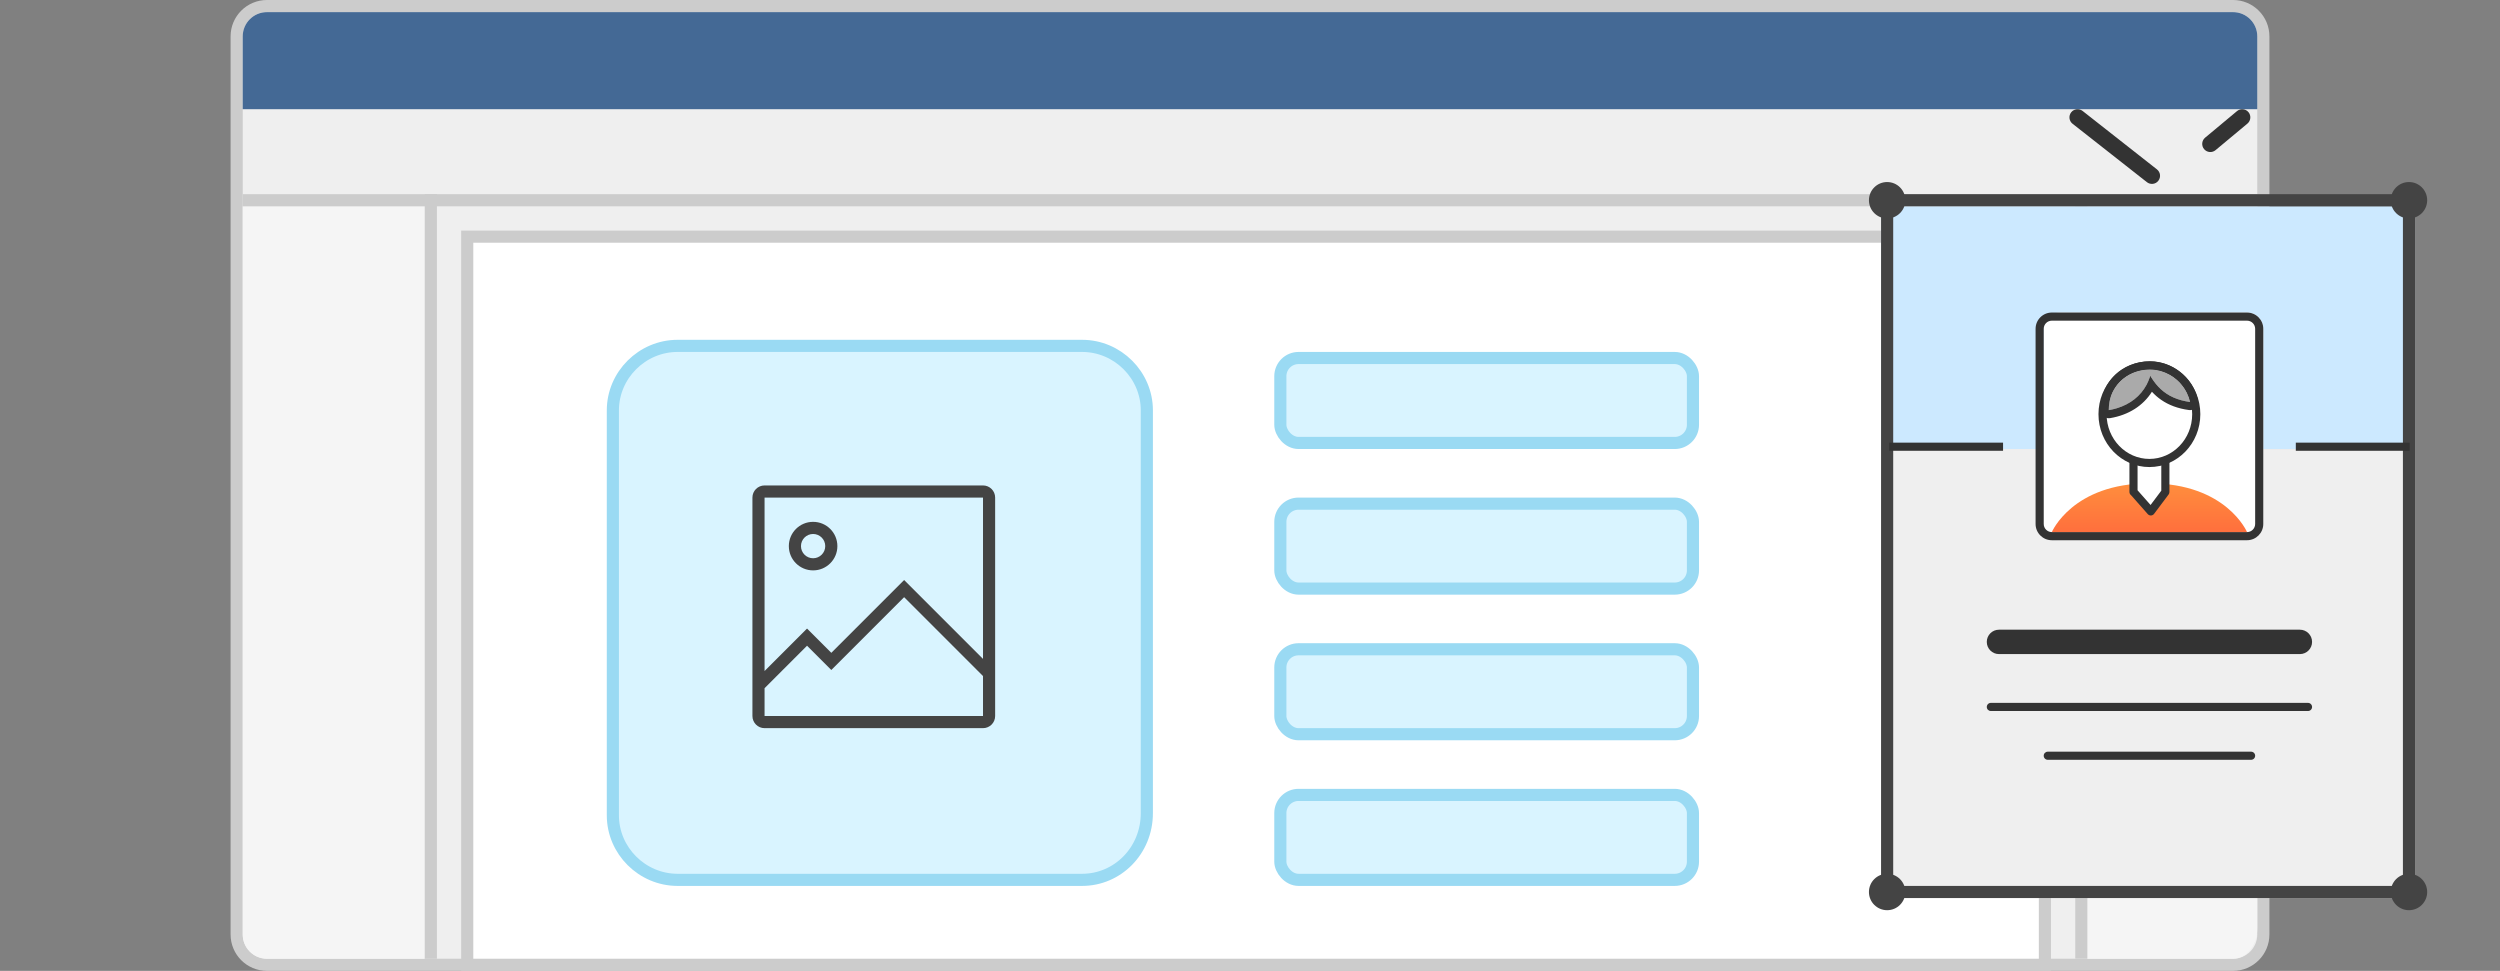 <svg width="206" height="80" viewBox="0 0 206 80" fill="none" xmlns="http://www.w3.org/2000/svg">
<rect x="0" y="0" width="206" height="80" fill="#808080" stroke="none"/>
<path d="M19.5 3C19.5 1.619 20.619 0.5 22 0.5H184C185.381 0.5 186.5 1.619 186.5 3V77C186.5 78.381 185.381 79.5 184 79.5H22C20.619 79.5 19.5 78.381 19.5 77V3Z" fill="#EFEFEF" stroke="#CCCCCC"/>
<path d="M39 19.5H38.5V20V79V79.5H39H168H168.5V79V20V19.5H168H39Z" fill="white" stroke="#CCCCCC"/>
<path d="M20 17H35V79H22C20.895 79 20 78.105 20 77V17Z" fill="#F5F5F5"/>
<path d="M186 17H171V79H184.015C185.111 79 186 77.873 186 76.483V17Z" fill="#F5F5F5"/>
<path d="M20 3C20 1.895 20.895 1 22 1H184C185.105 1 186 1.895 186 3V9H20V3Z" fill="#446995"/>
<path fill-rule="evenodd" clip-rule="evenodd" d="M186 17H20V16H186V17Z" fill="#CCCCCC"/>
<path fill-rule="evenodd" clip-rule="evenodd" d="M36 16V79H35V16H36Z" fill="#CCCCCC"/>
<path fill-rule="evenodd" clip-rule="evenodd" d="M172 17V79H171V17H172Z" fill="#CCCCCC"/>
<path d="M89.163 72.5H55.837C52.91 72.5 50.5 70.097 50.5 67.188V33.812C50.5 30.903 52.91 28.5 55.837 28.5H89.163C92.09 28.5 94.5 30.903 94.5 33.812V67C94.5 70.107 92.079 72.5 89.163 72.5Z" fill="#D9F4FF" stroke="#9ADAF3" stroke-miterlimit="10" stroke-linecap="round" stroke-linejoin="round"/>
<path fill-rule="evenodd" clip-rule="evenodd" d="M69 45C69 46.105 68.105 47 67 47C65.895 47 65 46.105 65 45C65 43.895 65.895 43 67 43C68.105 43 69 43.895 69 45ZM68 45C68 45.552 67.552 46 67 46C66.448 46 66 45.552 66 45C66 44.448 66.448 44 67 44C67.552 44 68 44.448 68 45Z" fill="#444444"/>
<path fill-rule="evenodd" clip-rule="evenodd" d="M63 40C62.448 40 62 40.448 62 41V59C62 59.552 62.448 60 63 60H81C81.552 60 82 59.552 82 59V41C82 40.448 81.552 40 81 40H63ZM81 41H63V55.293L66.5 51.793L68.5 53.793L74.5 47.793L81 54.293V41ZM63 59V56.707L66.5 53.207L68.5 55.207L74.5 49.207L81 55.707V59H63Z" fill="#444444"/>
<rect x="105.5" y="29.5" width="34" height="7" rx="1.5" fill="#D9F4FF" stroke="#9ADAF3"/>
<rect x="105.5" y="41.5" width="34" height="7" rx="1.5" fill="#D9F4FF" stroke="#9ADAF3"/>
<rect x="105.5" y="53.5" width="34" height="7" rx="1.5" fill="#D9F4FF" stroke="#9ADAF3"/>
<rect x="105.5" y="65.5" width="34" height="7" rx="1.5" fill="#D9F4FF" stroke="#9ADAF3"/>
<rect x="155" y="37" width="44" height="37" fill="#EFEFEF"/>
<rect width="44" height="20" transform="matrix(1 0 0 -1 155 37)" fill="#CCE9FF"/>
<rect x="155.5" y="16.5" width="43" height="57" stroke="#444444"/>
<circle cx="155.5" cy="16.5" r="1.5" fill="#444444"/>
<circle cx="155.5" cy="73.5" r="1.5" fill="#444444"/>
<circle cx="198.5" cy="16.5" r="1.5" fill="#444444"/>
<circle cx="198.5" cy="73.5" r="1.5" fill="#444444"/>
<path fill-rule="evenodd" clip-rule="evenodd" d="M185.273 9.241C185.51 9.525 185.471 9.948 185.187 10.185L182.561 12.373C182.277 12.61 181.854 12.572 181.617 12.287C181.381 12.003 181.419 11.58 181.703 11.343L184.329 9.155C184.613 8.918 185.036 8.957 185.273 9.241Z" fill="#333333"/>
<path fill-rule="evenodd" clip-rule="evenodd" d="M170.665 9.256C170.436 9.547 170.487 9.968 170.778 10.197L176.905 15.011C177.196 15.239 177.617 15.189 177.845 14.898C178.074 14.607 178.024 14.186 177.733 13.957L171.606 9.143C171.315 8.915 170.894 8.965 170.665 9.256Z" fill="#333333"/>
<path d="M168.402 27.093C168.402 26.353 169.002 25.753 169.742 25.753H185.155C185.895 25.753 186.495 26.353 186.495 27.093V43.175C186.495 43.916 185.895 44.516 185.155 44.516H169.742C169.002 44.516 168.402 43.916 168.402 43.175V27.093Z" fill="white"/>
<path d="M189.51 51.887H164.716C164.161 51.887 163.711 52.337 163.711 52.892C163.711 53.447 164.161 53.897 164.716 53.897H189.51C190.065 53.897 190.515 53.447 190.515 52.892C190.515 52.337 190.065 51.887 189.51 51.887Z" fill="#333333"/>
<path d="M190.18 57.917H164.046C163.861 57.917 163.711 58.068 163.711 58.253C163.711 58.438 163.861 58.588 164.046 58.588H190.18C190.365 58.588 190.515 58.438 190.515 58.253C190.515 58.068 190.365 57.917 190.18 57.917Z" fill="#333333"/>
<path d="M185.49 61.938H168.737C168.552 61.938 168.402 62.088 168.402 62.273C168.402 62.458 168.552 62.608 168.737 62.608H185.49C185.675 62.608 185.825 62.458 185.825 62.273C185.825 62.088 185.675 61.938 185.49 61.938Z" fill="#333333"/>
<path fill-rule="evenodd" clip-rule="evenodd" d="M185.155 26.423H169.072C168.702 26.423 168.402 26.723 168.402 27.093V43.175C168.402 43.545 168.702 43.845 169.072 43.845H185.155C185.525 43.845 185.825 43.545 185.825 43.175V27.093C185.825 26.723 185.525 26.423 185.155 26.423ZM169.072 25.753C168.332 25.753 167.732 26.353 167.732 27.093V43.175C167.732 43.916 168.332 44.516 169.072 44.516H185.155C185.895 44.516 186.495 43.916 186.495 43.175V27.093C186.495 26.353 185.895 25.753 185.155 25.753H169.072Z" fill="#333333"/>
<path d="M155.67 36.474H165.052V37.144H155.67V36.474Z" fill="#333333"/>
<path d="M189.175 36.474H198.557V37.144H189.175V36.474Z" fill="#333333"/>
<path d="M177.113 39.825C170.765 39.825 169.072 43.845 169.072 43.845H185.155C185.155 43.845 183.462 39.825 177.113 39.825Z" fill="url(#paint0_linear_56_105)"/>
<path d="M175.8 37.91H178.426V40.828L177.113 42.286L175.8 40.828V37.91Z" fill="white"/>
<path d="M181.052 34.149C181.052 36.566 179.288 38.526 177.113 38.526C174.938 38.526 173.175 36.566 173.175 34.149C173.175 31.733 174.938 29.773 177.113 29.773C179.288 29.773 181.052 31.733 181.052 34.149Z" fill="white"/>
<path fill-rule="evenodd" clip-rule="evenodd" d="M177.11 37.815C179.034 37.815 180.636 36.188 180.636 34.129C180.636 32.07 179.034 30.443 177.11 30.443C175.186 30.443 173.584 32.07 173.584 34.129C173.584 36.188 175.186 37.815 177.11 37.815ZM177.11 38.485C179.428 38.485 181.307 36.535 181.307 34.129C181.307 31.723 179.428 29.773 177.11 29.773C174.792 29.773 172.914 31.723 172.914 34.129C172.914 36.535 174.792 38.485 177.11 38.485Z" fill="#333333"/>
<path fill-rule="evenodd" clip-rule="evenodd" d="M177.18 30.956C177.858 32.119 178.806 32.899 180.464 33.124C180.092 31.448 178.602 30.443 177.18 30.443C175.252 30.443 173.763 31.784 173.763 33.794C175.514 33.5 176.741 32.454 177.18 30.956Z" fill="#AAAAAA"/>
<path fill-rule="evenodd" clip-rule="evenodd" d="M176.719 30.47C175.242 30.64 174.099 31.631 173.825 33.101C173.784 33.321 173.763 33.553 173.763 33.794C173.997 33.755 174.222 33.702 174.437 33.636C175.54 33.3 176.38 32.627 176.87 31.716C176.972 31.526 177.059 31.325 177.13 31.114C177.148 31.062 177.165 31.009 177.18 30.956C177.212 31.01 177.244 31.063 177.276 31.115C177.392 31.3 177.515 31.475 177.648 31.638C178.16 32.265 178.817 32.725 179.728 32.976C179.957 33.038 180.201 33.088 180.464 33.124C180.407 32.868 180.324 32.627 180.219 32.404C179.714 31.326 178.7 30.64 177.651 30.48C177.494 30.456 177.337 30.443 177.18 30.443C177.023 30.443 176.87 30.452 176.719 30.47ZM177.318 32.28C177.541 32.523 177.79 32.745 178.072 32.941C178.701 33.379 179.456 33.663 180.374 33.788C180.591 33.817 180.809 33.739 180.957 33.577C181.106 33.416 181.166 33.192 181.118 32.978C180.673 30.976 178.895 29.773 177.18 29.773C174.911 29.773 173.093 31.385 173.093 33.794C173.093 33.991 173.18 34.178 173.33 34.305C173.48 34.433 173.679 34.487 173.874 34.455C175.391 34.2 176.602 33.428 177.318 32.28Z" fill="#333333"/>
<path fill-rule="evenodd" clip-rule="evenodd" d="M178.761 40.539C178.762 40.611 178.74 40.683 178.694 40.745L177.495 42.342C177.434 42.423 177.341 42.472 177.24 42.476C177.14 42.48 177.042 42.438 176.976 42.363L175.598 40.803C175.517 40.742 175.465 40.645 175.465 40.536V40.528C175.465 40.527 175.465 40.526 175.465 40.524V38.066C175.465 37.881 175.615 37.731 175.8 37.731C175.985 37.731 176.135 37.881 176.135 38.066V40.399L177.206 41.611L178.091 40.432V38.066C178.091 37.881 178.241 37.731 178.426 37.731C178.611 37.731 178.761 37.881 178.761 38.066V40.536C178.761 40.537 178.761 40.538 178.761 40.539Z" fill="#333333"/>
<defs>
<linearGradient id="paint0_linear_56_105" x1="177.113" y1="39.825" x2="177.113" y2="43.845" gradientUnits="userSpaceOnUse">
<stop stop-color="#FF8E3D"/>
<stop offset="1" stop-color="#FF6F3D"/>
</linearGradient>
</defs>
</svg>
